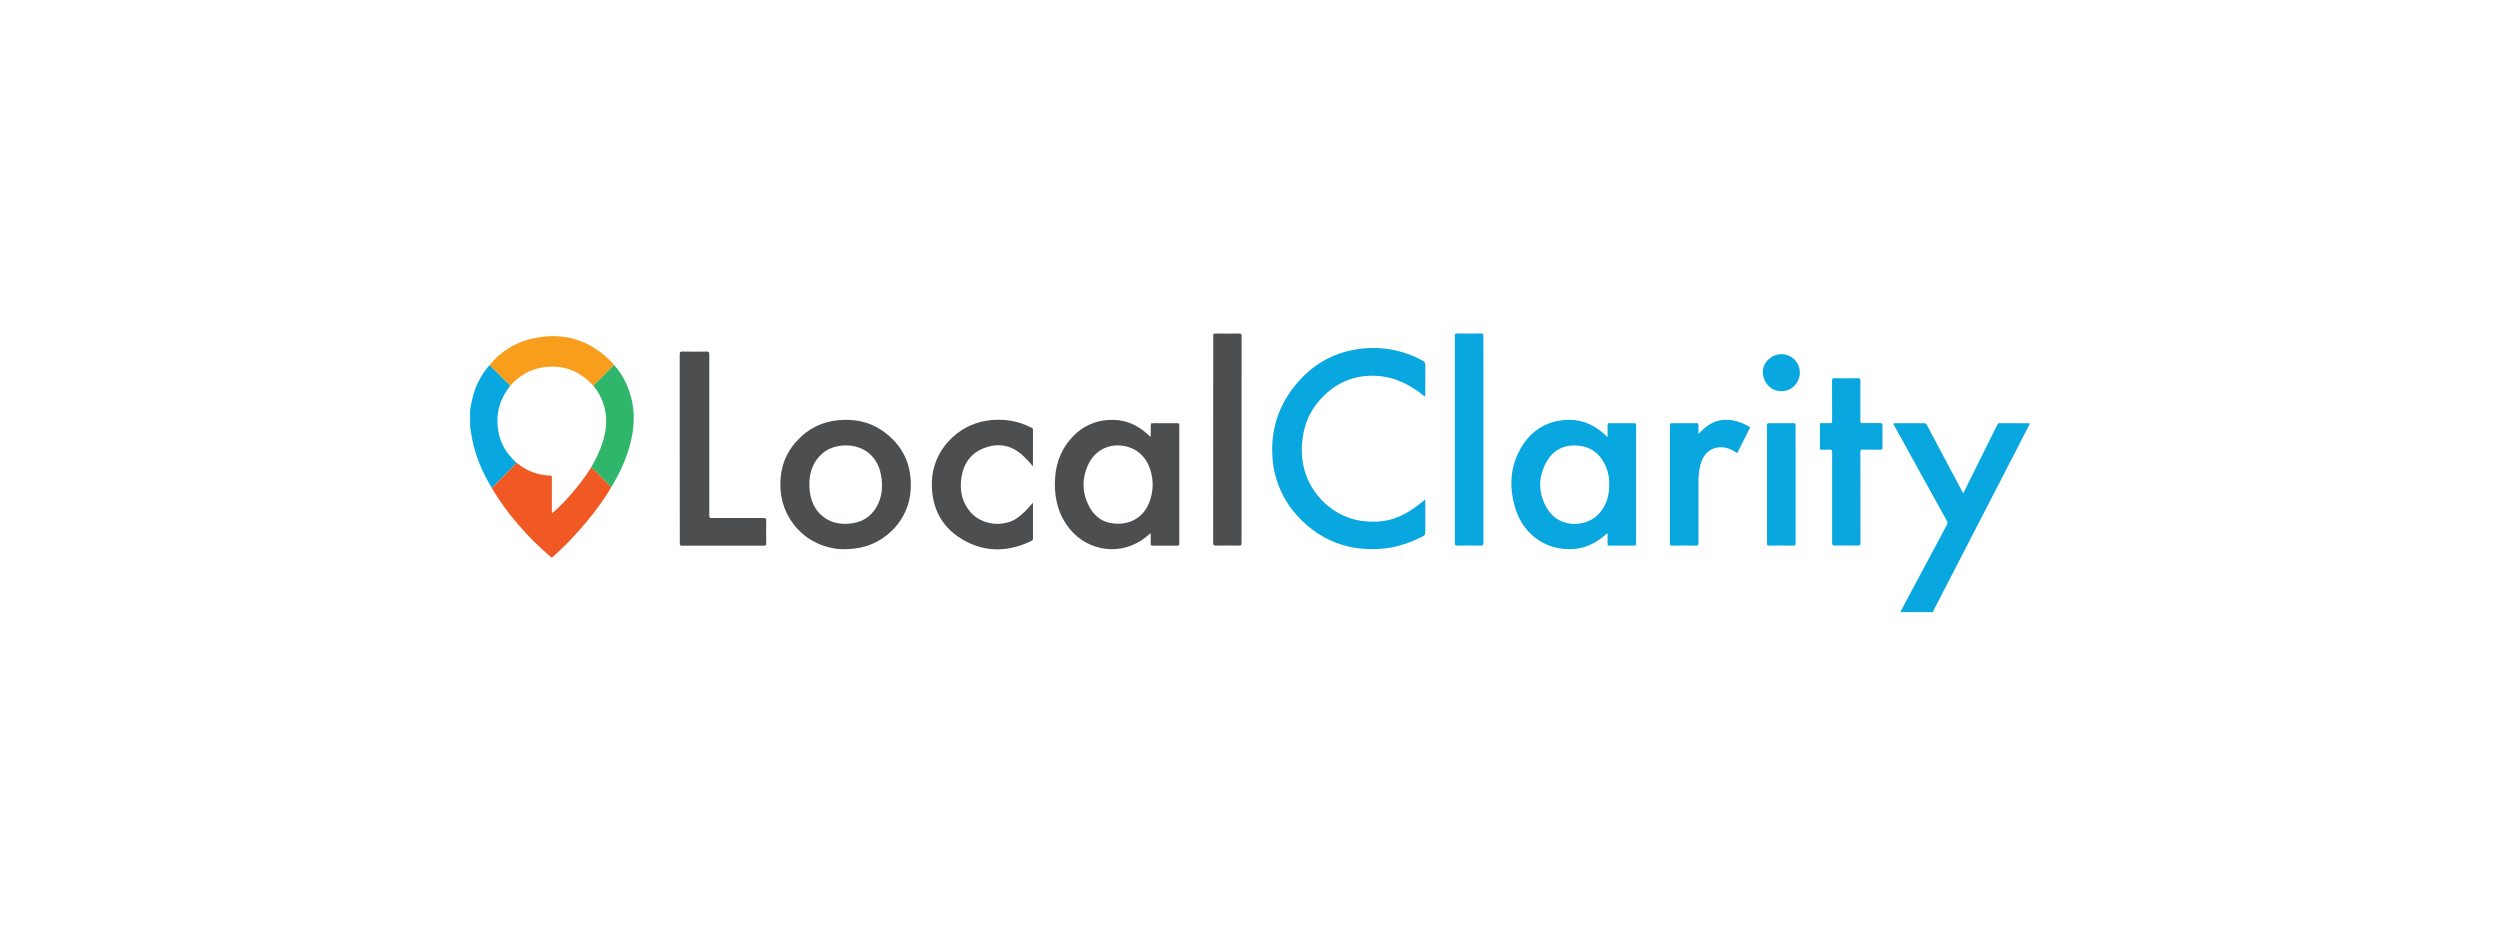 <svg width="234" height="88" viewBox="0 0 234 88" fill="none" xmlns="http://www.w3.org/2000/svg">
<path d="M177.904 57.291C177.883 57.182 177.962 57.108 178.006 57.026C179.413 54.388 180.823 51.751 182.234 49.116C182.27 49.06 182.288 48.996 182.286 48.93C182.284 48.864 182.262 48.801 182.224 48.748C180.6 45.814 178.978 42.879 177.359 39.942C177.33 39.888 177.303 39.833 177.27 39.783C177.179 39.644 177.227 39.608 177.379 39.609C178.289 39.609 179.199 39.615 180.111 39.609C180.261 39.609 180.306 39.69 180.36 39.791C181.439 41.822 182.519 43.854 183.599 45.886C183.645 45.972 183.693 46.057 183.743 46.147C183.84 46.094 183.852 45.996 183.887 45.919C184.907 43.867 185.927 41.814 186.947 39.761C186.989 39.673 187.025 39.61 187.141 39.611C188.073 39.611 189.005 39.611 189.939 39.616C189.952 39.616 189.964 39.627 190 39.644C189.798 40.039 189.598 40.434 189.394 40.827C187.744 44.033 186.093 47.234 184.441 50.432L181.025 57.05C180.983 57.131 180.946 57.214 180.907 57.296L177.904 57.291Z" fill="#08A7E0"/>
<path d="M44.003 38.362C44.08 37.98 44.139 37.597 44.235 37.217C44.51 36.087 45.055 35.041 45.824 34.168L47.766 36.106C47.707 36.184 47.647 36.263 47.589 36.342C46.64 37.626 46.365 39.058 46.691 40.604C46.923 41.696 47.529 42.586 48.361 43.324C48.103 43.588 47.843 43.852 47.583 44.116C47.067 44.637 46.551 45.158 46.035 45.678C45.06 44.067 44.356 42.354 44.088 40.477C44.068 40.334 44.088 40.178 44.001 40.047L44.003 38.362Z" fill="#08A7E0"/>
<path d="M133.407 46.794V47.81C133.407 48.485 133.399 49.16 133.407 49.834C133.407 50.026 133.336 50.111 133.175 50.195C132.213 50.707 131.177 51.07 130.105 51.269C129.359 51.389 128.603 51.425 127.849 51.379C126.706 51.33 125.583 51.061 124.542 50.586C123.75 50.225 123.014 49.752 122.356 49.182C120.984 48.005 119.993 46.572 119.47 44.837C119.28 44.23 119.161 43.604 119.114 42.971C119.078 42.526 119.067 42.08 119.083 41.635C119.13 40.617 119.34 39.612 119.704 38.66C120.095 37.679 120.641 36.767 121.322 35.959C122.805 34.18 124.669 33.06 126.966 32.701C129.082 32.347 131.256 32.716 133.136 33.748C133.328 33.848 133.418 33.956 133.414 34.192C133.397 35.162 133.407 36.133 133.407 37.12C133.314 37.087 133.23 37.032 133.162 36.96C132.213 36.212 131.178 35.627 129.993 35.344C129.332 35.188 128.65 35.134 127.973 35.184C126.254 35.303 124.835 36.035 123.668 37.295C122.83 38.175 122.258 39.274 122.017 40.465C121.702 42.057 121.798 43.626 122.524 45.108C123.117 46.326 124.066 47.335 125.245 48.003C126.01 48.439 126.859 48.707 127.735 48.788C128.974 48.917 130.161 48.768 131.28 48.204C131.905 47.883 132.491 47.494 133.029 47.043C133.138 46.954 133.267 46.891 133.345 46.763L133.407 46.794Z" fill="#08A7E0"/>
<path d="M150.469 40.925C150.469 40.519 150.469 40.16 150.469 39.807C150.469 39.666 150.494 39.607 150.653 39.609C151.418 39.617 152.183 39.617 152.948 39.609C153.101 39.609 153.138 39.66 153.138 39.806C153.138 43.499 153.138 47.191 153.138 50.882C153.138 51.038 153.083 51.07 152.941 51.069C152.175 51.063 151.41 51.063 150.646 51.069C150.506 51.069 150.463 51.032 150.468 50.891C150.478 50.575 150.468 50.258 150.468 49.922C150.379 49.956 150.301 50.012 150.24 50.085C149.245 50.94 148.113 51.442 146.78 51.403C143.918 51.319 142.344 49.321 141.816 47.524C141.27 45.666 141.318 43.83 142.262 42.102C143.096 40.577 144.359 39.594 146.124 39.348C147.71 39.129 149.067 39.609 150.223 40.697L150.469 40.925ZM150.625 45.366C150.639 44.803 150.539 44.243 150.331 43.719C149.817 42.491 148.911 41.767 147.565 41.699C146.274 41.632 145.286 42.203 144.695 43.338C143.945 44.773 143.99 46.245 144.831 47.627C145.97 49.498 148.38 49.297 149.483 48.259C150.318 47.473 150.619 46.477 150.625 45.366Z" fill="#08A7E0"/>
<path d="M107.708 49.895C107.426 50.146 107.127 50.378 106.815 50.59C104.485 52.096 101.441 51.465 99.841 49.129C98.906 47.767 98.639 46.242 98.764 44.628C98.879 43.166 99.42 41.885 100.448 40.827C101.315 39.918 102.496 39.374 103.751 39.308C105.192 39.211 106.407 39.704 107.449 40.676L107.677 40.886C107.711 40.812 107.721 40.729 107.707 40.648C107.725 40.31 107.673 39.971 107.736 39.634C108.075 39.585 108.416 39.618 108.755 39.613C109.232 39.607 109.71 39.613 110.187 39.613C110.332 39.613 110.381 39.649 110.381 39.803C110.377 43.495 110.377 47.186 110.381 50.878C110.381 51.022 110.348 51.073 110.193 51.072C109.428 51.064 108.663 51.064 107.898 51.072C107.749 51.072 107.7 51.034 107.706 50.882C107.716 50.568 107.708 50.257 107.708 49.895ZM104.625 49.021C105.981 49.021 107.039 48.328 107.552 47.075C107.965 46.069 108 44.948 107.65 43.919C107.224 42.593 106.19 41.794 104.822 41.696C103.584 41.605 102.418 42.273 101.859 43.481C101.235 44.819 101.276 46.182 101.984 47.475C102.542 48.491 103.441 49.024 104.625 49.019V49.021Z" fill="#4D4E50"/>
<path d="M79.302 51.4C77.748 51.476 76.226 50.941 75.061 49.911C73.895 48.881 73.178 47.437 73.063 45.886C72.937 44.071 73.414 42.488 74.685 41.168C75.656 40.127 76.973 39.476 78.39 39.339C79.873 39.188 81.281 39.427 82.532 40.277C84.504 41.617 85.382 43.492 85.239 45.872C85.07 48.675 82.906 50.783 80.518 51.261C80.117 51.339 79.71 51.385 79.302 51.4ZM75.756 45.323C75.754 45.573 75.771 45.822 75.806 46.07C75.959 47.136 76.423 48.011 77.37 48.584C78.018 48.973 78.732 49.067 79.471 49.015C80.621 48.935 81.509 48.412 82.071 47.399C82.598 46.447 82.656 45.414 82.444 44.374C81.818 41.314 78.432 41.181 76.999 42.42C76.108 43.187 75.759 44.178 75.756 45.323Z" fill="#4D4E50"/>
<path d="M63.62 41.96C63.62 39.026 63.62 36.092 63.62 33.158C63.62 32.96 63.663 32.902 63.868 32.905C64.627 32.919 65.385 32.919 66.142 32.905C66.349 32.905 66.39 32.96 66.39 33.158C66.385 38.162 66.385 43.166 66.39 48.17C66.39 48.484 66.39 48.484 66.7 48.484C68.292 48.484 69.884 48.484 71.476 48.484C71.663 48.484 71.721 48.529 71.718 48.721C71.707 49.442 71.709 50.162 71.718 50.882C71.718 51.031 71.677 51.073 71.526 51.073C68.956 51.068 66.386 51.068 63.817 51.073C63.609 51.073 63.63 50.964 63.63 50.834C63.625 47.874 63.622 44.917 63.62 41.96Z" fill="#4D4E50"/>
<path d="M96.683 43.65C96.35 43.239 95.985 42.857 95.59 42.505C94.562 41.638 93.395 41.463 92.164 41.918C90.934 42.372 90.233 43.308 90.011 44.578C89.793 45.809 89.995 46.964 90.845 47.942C91.911 49.167 93.956 49.396 95.274 48.444C95.733 48.092 96.149 47.689 96.515 47.242C96.558 47.19 96.603 47.14 96.647 47.091C96.713 47.121 96.686 47.174 96.686 47.213C96.686 48.267 96.686 49.32 96.686 50.375C96.695 50.426 96.687 50.478 96.662 50.524C96.637 50.57 96.598 50.606 96.551 50.626C94.511 51.61 92.436 51.739 90.413 50.676C88.241 49.535 87.191 47.67 87.22 45.205C87.257 42.109 89.697 39.765 92.365 39.373C93.822 39.154 95.217 39.349 96.534 40.028C96.605 40.065 96.686 40.083 96.686 40.197C96.682 41.332 96.683 42.46 96.683 43.65Z" fill="#4D4E50"/>
<path d="M138.848 41.163C138.848 44.378 138.848 47.592 138.848 50.805C138.848 51.01 138.802 51.074 138.588 51.07C137.86 51.056 137.131 51.056 136.403 51.07C136.207 51.07 136.17 51.013 136.171 50.829C136.175 45.917 136.175 41.005 136.171 36.093C136.171 34.539 136.171 32.985 136.171 31.431C136.171 31.267 136.203 31.212 136.38 31.212C137.121 31.223 137.864 31.223 138.608 31.212C138.797 31.212 138.845 31.261 138.845 31.451C138.844 34.689 138.845 37.927 138.848 41.163Z" fill="#08A7E0"/>
<path d="M116.209 41.155C116.209 44.377 116.209 47.598 116.209 50.82C116.209 51.013 116.174 51.075 115.966 51.071C115.261 51.056 114.556 51.056 113.852 51.071C113.624 51.071 113.551 51.028 113.552 50.781C113.56 44.604 113.562 38.427 113.558 32.249C113.558 31.968 113.565 31.687 113.558 31.407C113.558 31.261 113.593 31.215 113.745 31.217C114.495 31.225 115.245 31.228 115.996 31.217C116.187 31.217 116.214 31.283 116.214 31.448C116.208 34.683 116.207 37.919 116.209 41.155Z" fill="#4D4E50"/>
<path d="M171.489 46.559C171.489 45.149 171.484 43.739 171.489 42.329C171.489 42.12 171.43 42.073 171.237 42.086C170.987 42.103 170.736 42.086 170.487 42.093C170.378 42.093 170.343 42.061 170.344 41.952C170.348 41.216 170.348 40.48 170.344 39.745C170.344 39.636 170.387 39.603 170.491 39.605C170.756 39.605 171.022 39.597 171.287 39.605C171.451 39.614 171.487 39.555 171.487 39.401C171.48 38.15 171.487 36.899 171.478 35.648C171.478 35.446 171.527 35.396 171.727 35.399C172.456 35.413 173.184 35.413 173.913 35.399C174.1 35.399 174.131 35.458 174.131 35.631C174.125 36.859 174.131 38.087 174.131 39.315C174.131 39.602 174.131 39.602 174.43 39.602C174.952 39.602 175.476 39.608 175.999 39.602C176.162 39.602 176.203 39.655 176.201 39.81C176.195 40.507 176.195 41.205 176.201 41.903C176.201 42.051 176.161 42.095 176.01 42.093C175.457 42.084 174.903 42.093 174.35 42.085C174.165 42.08 174.131 42.14 174.131 42.313C174.137 45.141 174.131 47.969 174.14 50.797C174.14 51.023 174.077 51.069 173.864 51.065C173.159 51.05 172.454 51.048 171.749 51.065C171.52 51.065 171.482 50.997 171.484 50.787C171.493 49.384 171.489 47.973 171.489 46.559Z" fill="#08A7E0"/>
<path d="M46.037 45.68C46.554 45.159 47.07 44.639 47.586 44.117C47.846 43.854 48.105 43.59 48.364 43.325C48.378 43.33 48.391 43.336 48.404 43.344C49.273 44.078 50.369 44.49 51.507 44.511C51.681 44.511 51.654 44.621 51.654 44.719C51.654 45.56 51.654 46.401 51.654 47.241V48.039C52.152 47.735 54.302 45.514 55.344 43.712C56 44.311 56.587 44.975 57.222 45.592C56.571 46.686 55.833 47.726 55.016 48.702C54.026 49.91 52.949 51.042 51.792 52.09C51.682 52.184 51.626 52.199 51.513 52.099C49.395 50.276 47.56 48.2 46.098 45.801C46.074 45.763 46.058 45.72 46.037 45.68Z" fill="#F05923"/>
<path d="M158.977 40.609C159.131 40.465 159.251 40.354 159.368 40.239C160.454 39.182 161.705 39.072 163.063 39.602C163.281 39.686 163.483 39.808 163.694 39.91C163.784 39.953 163.818 39.996 163.764 40.101C163.378 40.866 162.999 41.631 162.609 42.408C162.472 42.327 162.347 42.252 162.219 42.179C161.186 41.58 159.607 41.742 159.159 43.502C159.037 43.979 158.976 44.47 158.977 44.963C158.977 46.918 158.977 48.873 158.977 50.829C158.977 51.011 158.943 51.074 158.746 51.071C157.995 51.058 157.246 51.061 156.495 51.071C156.342 51.071 156.304 51.023 156.305 50.877C156.305 47.186 156.305 43.495 156.305 39.804C156.305 39.656 156.348 39.608 156.498 39.609C157.263 39.616 158.028 39.616 158.793 39.609C158.927 39.609 158.982 39.639 158.976 39.784C158.969 40.042 158.977 40.3 158.977 40.609Z" fill="#08A7E0"/>
<path d="M47.766 36.106L45.824 34.169C46.816 32.974 48.06 32.145 49.558 31.759C52.618 30.971 55.24 31.753 57.403 34.054C57.432 34.088 57.457 34.124 57.48 34.163L55.542 36.107L55.433 35.998C54.141 34.628 52.565 34.084 50.71 34.404C49.525 34.608 48.555 35.204 47.766 36.106Z" fill="#F89D1C"/>
<path d="M168.07 45.349C168.07 47.175 168.07 49.001 168.07 50.827C168.07 51.012 168.029 51.072 167.835 51.069C167.085 51.058 166.335 51.061 165.585 51.069C165.436 51.069 165.392 51.029 165.392 50.879C165.396 47.189 165.396 43.498 165.392 39.807C165.392 39.663 165.427 39.608 165.58 39.609C166.345 39.615 167.109 39.618 167.874 39.609C168.078 39.609 168.066 39.712 168.066 39.849C168.067 41.681 168.069 43.515 168.07 45.349Z" fill="#08A7E0"/>
<path d="M55.542 36.108L57.48 34.163C58.104 34.866 58.581 35.686 58.883 36.576C59.438 38.129 59.429 39.707 59.052 41.291C58.689 42.826 58.042 44.241 57.222 45.589C56.587 44.971 55.998 44.308 55.344 43.708C55.783 42.986 56.138 42.216 56.403 41.413C56.7 40.448 56.84 39.47 56.653 38.463C56.484 37.598 56.102 36.788 55.542 36.108Z" fill="#30B66A"/>
<path d="M166.814 36.602C165.891 36.677 165.095 35.952 165.005 34.954C164.924 34.067 165.671 33.226 166.621 33.154C166.852 33.138 167.084 33.169 167.303 33.244C167.522 33.32 167.723 33.438 167.895 33.594C168.067 33.749 168.206 33.937 168.304 34.147C168.402 34.357 168.456 34.584 168.464 34.816C168.503 35.858 167.626 36.624 166.814 36.602Z" fill="#08A7E0"/>
</svg>
